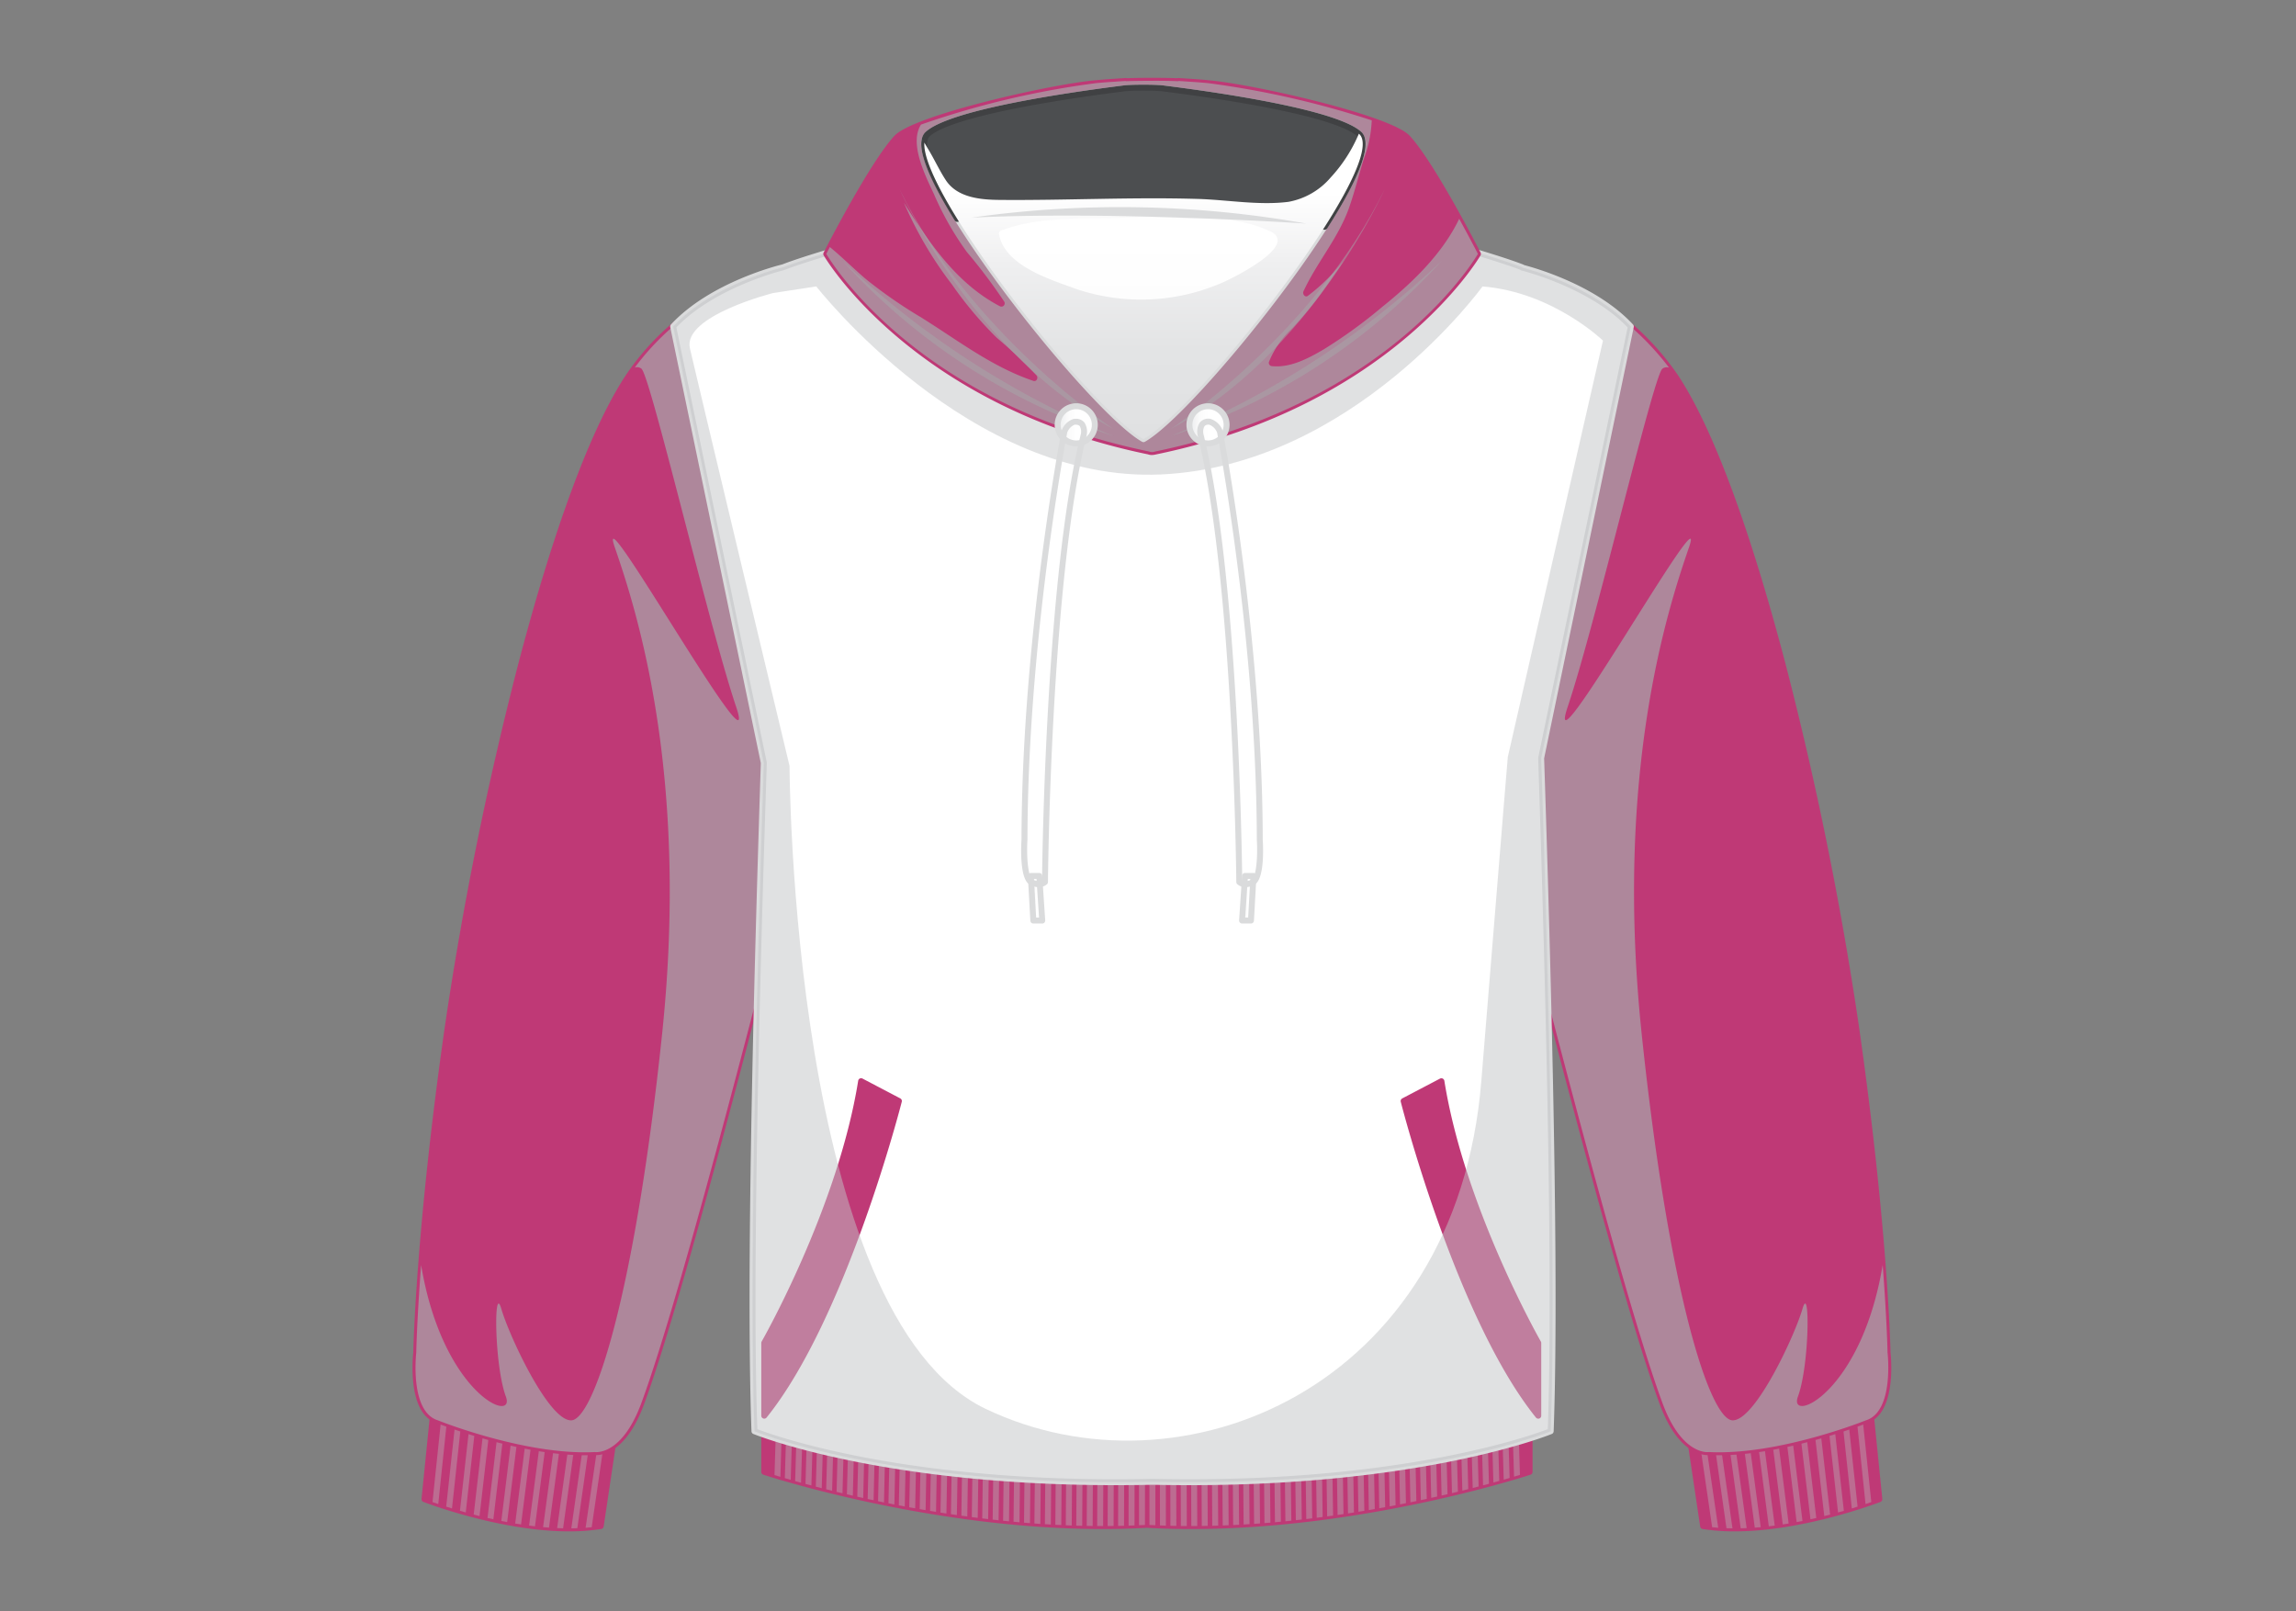 <svg xmlns="http://www.w3.org/2000/svg" xmlns:xlink="http://www.w3.org/1999/xlink" width="295" height="207" viewBox="0 0 295 207"><rect x="0" y="0" width="295" height="207" fill="#808080" stroke="none"/><defs><linearGradient id="a" x1="0.5" y1="1.241" x2="0.5" y2="-0.35" gradientUnits="objectBoundingBox"><stop offset="0" stop-color="#eaebec"/><stop offset="0.072" stop-color="#eff0f1"/><stop offset="0.286" stop-color="#fbfbfb"/><stop offset="0.509" stop-color="#fff"/><stop offset="0.712" stop-color="#fcfcfc"/><stop offset="0.855" stop-color="#f2f3f3"/><stop offset="0.979" stop-color="#e3e4e5"/><stop offset="1" stop-color="#e0e1e2"/></linearGradient><linearGradient id="b" x1="0.5" y1="0.195" x2="0.5" y2="0.999" gradientUnits="objectBoundingBox"><stop offset="0" stop-color="#fff"/><stop offset="0.288" stop-color="#efeff0"/><stop offset="0.636" stop-color="#e3e4e5"/><stop offset="1" stop-color="#e0e1e2"/></linearGradient><linearGradient id="c" y1="0.5" x2="1" y2="0.5" gradientUnits="objectBoundingBox"><stop offset="0" stop-color="#eaebec"/><stop offset="0.072" stop-color="#eff0f1"/><stop offset="0.286" stop-color="#fbfbfb"/><stop offset="0.509" stop-color="#fff"/></linearGradient><linearGradient id="d" x1="0" y1="0.5" x2="1" y2="0.5" xlink:href="#c"/><linearGradient id="f" x1="0" y1="0.5" x2="1" y2="0.5" xlink:href="#c"/></defs><g transform="translate(-390 -2943)"><g transform="translate(439.271 2949.334)"><g transform="translate(3.73 17.424)"><g transform="translate(0 8.941)"><g transform="translate(1.153 147.181)"><path d="M6.919,219.761,5.677,232.1s12.8,5.012,22.642,3.461L30.134,223.4Z" transform="translate(-5.295 -219.378)" fill="#bf3976"/><path d="M24.141,236.135h0c-8.933,0-18.608-3.747-18.7-3.784a.383.383,0,0,1-.241-.395l1.242-12.336a.382.382,0,0,1,.44-.34l23.215,3.643a.382.382,0,0,1,.318.433l-1.815,12.155a.384.384,0,0,1-.319.321A26.685,26.685,0,0,1,24.141,236.135ZM5.984,231.74c1.618.6,10.2,3.631,18.157,3.631h0a26.342,26.342,0,0,0,3.739-.251l1.718-11.5L7.156,220.1Z" transform="translate(-5.193 -219.275)" fill="#bf3976"/><g transform="translate(1.415 0.554)" opacity="0.4" style="mix-blend-mode:multiply;isolation:isolate"><path d="M8.3,219.979,6.988,232.521c.218.076.465.161.742.255L9.052,220.1Z" transform="translate(-6.988 -219.979)" fill="#b6b8ba"/><path d="M10.612,220.347l-1.388,12.84c.236.075.485.152.745.232l1.4-12.954Z" transform="translate(-7.462 -220.057)" fill="#b6b8ba"/><path d="M12.928,220.713,11.463,233.8q.363.1.747.21l1.473-13.179Z" transform="translate(-7.937 -220.135)" fill="#b6b8ba"/><path d="M15.243,221.079l-1.536,13.283c.244.063.494.127.748.19L16,221.2Z" transform="translate(-8.413 -220.212)" fill="#b6b8ba"/><path d="M17.56,221.445l-1.6,13.43c.247.056.5.113.749.168l1.61-13.479Z" transform="translate(-8.89 -220.29)" fill="#b6b8ba"/><path d="M19.876,221.811,18.21,235.335c.247.05.5.1.752.146l1.669-13.551Z" transform="translate(-9.368 -220.368)" fill="#b6b8ba"/><path d="M22.192,222.178,20.47,235.741c.251.042.5.082.756.121L22.948,222.3Z" transform="translate(-9.847 -220.445)" fill="#b6b8ba"/><path d="M24.511,222.543,22.74,236.086c.252.033.5.065.758.094l1.769-13.517Z" transform="translate(-10.329 -220.523)" fill="#b6b8ba"/><path d="M26.831,222.91l-1.81,13.454c.254.023.507.045.761.064l1.8-13.4Z" transform="translate(-10.813 -220.601)" fill="#b6b8ba"/><path d="M29.154,223.275l-1.841,13.29c.257.011.512.02.767.027l1.827-13.2Z" transform="translate(-11.299 -220.678)" fill="#b6b8ba"/><path d="M31.478,223.64l-1.855,13.036c.259,0,.518-.009.775-.019l1.836-12.9Z" transform="translate(-11.789 -220.755)" fill="#b6b8ba"/><path d="M33.806,224.005l-1.851,12.673c.262-.019.524-.045.783-.072l1.822-12.481Z" transform="translate(-12.283 -220.833)" fill="#b6b8ba"/></g></g><path d="M50.878,35.246A101.6,101.6,0,0,0,40.2,39.605a32.351,32.351,0,0,0-8.646,8.7C21.7,63.229,12.214,105,8.393,131.634s-4.078,42.024-4.078,42.024-.886,7.556,2.773,8.694c0,0,11.24,4.531,20.158,4.077,0,0,3.449.581,5.986-6.286,5.084-13.766,15.8-55.111,26.623-98.589l2.383-48.593A79.33,79.33,0,0,0,50.878,35.246Z" transform="translate(-3.834 -32.579)" fill="#bf3976"/><path d="M25.85,186.739h0c-8.647,0-18.9-4.094-19.008-4.136-3.887-1.208-3.047-8.771-3.01-9.092,0-.116.3-15.682,4.08-42.034a443.51,443.51,0,0,1,9.329-46.1c3.218-12.329,8.24-28.824,13.891-37.389a32.751,32.751,0,0,1,8.747-8.8A100.461,100.461,0,0,1,50.656,34.78a57.52,57.52,0,0,1,8.9-1.891c.838-.132,1.675-.265,2.51-.407a.375.375,0,0,1,.318.091.381.381,0,0,1,.128.3L60.132,81.47c-13.647,54.836-22.36,87.1-26.646,98.7-2.5,6.776-5.935,6.587-6.36,6.536Q26.495,186.739,25.85,186.739ZM61.727,33.314c-.682.113-1.366.221-2.05.329a56.967,56.967,0,0,0-8.784,1.863A100.964,100.964,0,0,0,40.254,39.85a32,32,0,0,0-8.486,8.562c-5.517,8.36-16.668,38.335-23.1,83.172-3.773,26.3-4.072,41.823-4.074,41.977-.011.111-.809,7.292,2.5,8.323.13.051,10.255,4.091,18.751,4.091h0c.429,0,.853-.009,1.272-.032a.36.36,0,0,1,.083,0,1.058,1.058,0,0,0,.14.007c.749,0,3.351-.436,5.424-6.048,4.276-11.578,12.981-43.814,26.61-98.548Z" transform="translate(-3.73 -32.476)" fill="#bf3976"/></g><path d="M50.878,35.246A101.591,101.591,0,0,0,40.2,39.6a32.87,32.87,0,0,0-7.808,7.5.923.923,0,0,1,.874.158C34.507,48.6,41.919,80.314,45.4,90.639S27.054,62.17,29.825,70.2s9.585,29.042,6.082,62.479-8.776,49.576-11.671,49.678-8-10.89-8.992-14.33-.9,7.261.582,11.273c1.313,3.55-8.1-.238-10.887-16.9-.557,7.325-.624,11.26-.624,11.26s-.886,7.556,2.773,8.694c0,0,11.24,4.531,20.158,4.077,0,0,3.449.581,5.986-6.286,5.084-13.766,15.8-55.111,26.623-98.589l2.383-48.593A79.33,79.33,0,0,0,50.878,35.246Z" transform="translate(-3.834 -23.638)" fill="#a7a9ab" opacity="0.7" style="mix-blend-mode:multiply;isolation:isolate"/><g transform="translate(131.214 8.913)"><g transform="translate(32.413 147.21)"><path d="M235.1,219.761l1.242,12.335s-12.8,5.012-22.642,3.461L211.888,223.4Z" transform="translate(-211.506 -219.379)" fill="#bf3976"/><path d="M217.675,236.135a26.7,26.7,0,0,1-4.136-.3.381.381,0,0,1-.318-.321l-1.815-12.155a.382.382,0,0,1,.318-.433l23.215-3.643a.4.4,0,0,1,.293.075.387.387,0,0,1,.147.265l1.242,12.336a.383.383,0,0,1-.24.395C236.284,232.388,226.608,236.135,217.675,236.135Zm-3.74-1.016a26.365,26.365,0,0,0,3.74.251c7.959,0,16.537-3.031,18.157-3.63L234.66,220.1l-22.442,3.521Z" transform="translate(-211.403 -219.276)" fill="#bf3976"/><g transform="translate(1.527 0.554)" opacity="0.4" style="mix-blend-mode:multiply;isolation:isolate"><path d="M239.752,219.979l1.308,12.542c-.217.076-.463.161-.741.255L239,220.1Z" transform="translate(-218.782 -219.979)" fill="#b6b8ba"/><path d="M237.415,220.347l1.387,12.84c-.234.075-.483.152-.743.232l-1.4-12.954Z" transform="translate(-218.286 -220.057)" fill="#b6b8ba"/><path d="M235.079,220.713l1.463,13.087c-.24.069-.489.139-.745.21l-1.475-13.179Z" transform="translate(-217.791 -220.135)" fill="#b6b8ba"/><path d="M232.745,221.079l1.536,13.283c-.244.063-.494.127-.748.19L231.988,221.2Z" transform="translate(-217.296 -220.212)" fill="#b6b8ba"/><path d="M230.41,221.445l1.6,13.43c-.246.056-.5.113-.749.168l-1.61-13.479Z" transform="translate(-216.801 -220.29)" fill="#b6b8ba"/><path d="M228.076,221.811l1.667,13.524c-.249.05-.5.1-.752.146l-1.67-13.551Z" transform="translate(-216.306 -220.368)" fill="#b6b8ba"/><path d="M225.745,222.178l1.721,13.563c-.25.042-.5.082-.754.121L224.988,222.3Z" transform="translate(-215.811 -220.445)" fill="#b6b8ba"/><path d="M223.413,222.543l1.771,13.543c-.252.033-.5.065-.76.094l-1.769-13.517Z" transform="translate(-215.317 -220.523)" fill="#b6b8ba"/><path d="M221.082,222.91l1.811,13.454c-.254.023-.507.045-.763.064l-1.8-13.4Z" transform="translate(-214.823 -220.601)" fill="#b6b8ba"/><path d="M218.753,223.275l1.841,13.29c-.256.011-.511.02-.769.027L218,223.393Z" transform="translate(-214.329 -220.678)" fill="#b6b8ba"/><path d="M216.425,223.64l1.853,13.036c-.258,0-.516-.009-.774-.019l-1.835-12.9Z" transform="translate(-213.835 -220.755)" fill="#b6b8ba"/><path d="M214.1,224.005l1.851,12.673c-.263-.019-.522-.045-.782-.072l-1.824-12.481Z" transform="translate(-213.341 -220.833)" fill="#b6b8ba"/></g></g><path d="M228.672,173.65s-.258-15.391-4.078-42.024-13.312-68.4-23.161-83.329A34.47,34.47,0,0,0,188.4,36.95c-1.533-.612-3.1-1.133-4.646-1.6-4.239-1.3-8.721-1.35-13-2.42l2.384,48.621c10.827,43.478,21.537,84.822,26.621,98.589,2.536,6.867,5.988,6.286,5.988,6.286,8.915.455,20.157-4.077,20.157-4.077C229.559,181.206,228.672,173.65,228.672,173.65Z" transform="translate(-170.367 -32.543)" fill="#bf3976"/><path d="M206.933,186.731h0q-.646,0-1.277-.031a1.883,1.883,0,0,1-.221.011c-.872,0-3.9-.472-6.142-6.548-4.282-11.6-12.995-43.858-26.634-98.629l-2.394-48.694a.382.382,0,0,1,.139-.314.377.377,0,0,1,.336-.076,56.252,56.252,0,0,0,5.822,1.025,46.661,46.661,0,0,1,7.2,1.4c1.83.559,3.316,1.073,4.676,1.615A34.714,34.714,0,0,1,201.65,47.983c5.652,8.565,10.673,25.059,13.891,37.389a443.786,443.786,0,0,1,9.329,46.1c3.781,26.352,4.078,41.918,4.081,42.072.035.284.876,7.847-3.041,9.065C225.838,182.637,215.578,186.731,206.933,186.731Zm-1.291-.8h.017c8.743.449,19.889-4.006,20-4.049,3.343-1.041,2.544-8.222,2.535-8.294,0-.192-.3-15.716-4.077-42.015-6.434-44.84-17.583-74.812-23.1-83.172a33.941,33.941,0,0,0-12.894-11.219c-1.3-.518-2.771-1.024-4.581-1.578a45.946,45.946,0,0,0-7.082-1.373c-1.778-.25-3.613-.507-5.4-.921l2.358,48.111c13.621,54.67,22.325,86.906,26.6,98.475,2.071,5.612,4.676,6.048,5.424,6.048a1.217,1.217,0,0,0,.145-.007A.4.4,0,0,1,205.642,185.935Z" transform="translate(-170.264 -32.44)" fill="#bf3976"/></g><path d="M228.672,173.65s-.066-3.935-.625-11.26c-2.785,16.659-12.2,20.446-10.887,16.9,1.485-4.012,1.573-14.712.584-11.273s-6.1,14.432-8.994,14.33-8.168-16.24-11.671-49.678,3.312-54.454,6.083-62.479-19.051,30.769-15.572,20.444,10.89-42.035,12.131-43.372a.924.924,0,0,1,.874-.158,35.124,35.124,0,0,0-12.212-10.158c-1.529-.609-3.093-1.128-4.631-1.6-4.239-1.3-8.721-1.35-13-2.42l2.384,48.621c10.827,43.478,21.537,84.822,26.621,98.589,2.536,6.867,5.988,6.286,5.988,6.286,8.915.455,20.157-4.077,20.157-4.077C229.559,181.206,228.672,173.65,228.672,173.65Z" transform="translate(-39.153 -23.63)" fill="#a7a9ab" opacity="0.7" style="mix-blend-mode:multiply;isolation:isolate"/><g transform="translate(33.106 0)"><g transform="translate(11.706 158.332)"><path d="M110.256,226.527l-49.168-3.962v6.624s24.555,8.182,49.168,6.808c24.611,1.373,49.166-6.808,49.166-6.808v-6.624Z" transform="translate(-60.707 -222.183)" fill="#bf3976"/><path d="M115.858,236.432c-1.945,0-3.872-.052-5.727-.156-1.813.1-3.739.156-5.684.156-22.366,0-43.374-6.914-43.583-6.983a.381.381,0,0,1-.261-.362v-6.624a.382.382,0,0,1,.123-.281.387.387,0,0,1,.289-.1l49.167,3.962,49.106-3.962a.382.382,0,0,1,.413.381v6.624a.381.381,0,0,1-.261.362C159.231,229.518,138.226,236.432,115.858,236.432Zm-5.727-.919c1.883.1,3.8.155,5.727.155,20.9,0,40.6-6.068,43.079-6.86v-5.931l-48.754,3.929-48.815-3.929v5.931c2.484.793,22.189,6.86,43.08,6.86C106.378,235.668,108.291,235.615,110.132,235.513Z" transform="translate(-60.604 -222.08)" fill="#bf3976"/></g><g transform="translate(13.403 158.831)" opacity="0.4"><path d="M62.972,222.722l-.214,6.913c.225.069.479.145.758.228l.22-7.079Z" transform="translate(-62.758 -222.716)" fill="#b6b8ba"/><path d="M64.659,222.858l-.217,7.2.758.218.223-7.358Z" transform="translate(-63.115 -222.745)" fill="#b6b8ba"/><path d="M66.346,222.993l-.22,7.473.758.21.225-7.621Z" transform="translate(-63.472 -222.773)" fill="#b6b8ba"/><path d="M68.032,223.13l-.219,7.729c.241.065.5.134.76.2l.224-7.87Z" transform="translate(-63.83 -222.802)" fill="#b6b8ba"/><path d="M69.72,223.266,69.5,231.24l.76.195.224-8.107Z" transform="translate(-64.188 -222.831)" fill="#b6b8ba"/><path d="M71.408,223.4l-.219,8.207.76.188.222-8.333Z" transform="translate(-64.546 -222.86)" fill="#b6b8ba"/><path d="M73.1,223.538l-.218,8.426c.248.061.505.121.76.182l.221-8.546Z" transform="translate(-64.904 -222.889)" fill="#b6b8ba"/><path d="M74.785,223.673l-.217,8.637.761.174.218-8.75Z" transform="translate(-65.263 -222.917)" fill="#b6b8ba"/><path d="M76.474,223.809l-.214,8.835c.249.056.507.111.761.168l.215-8.94Z" transform="translate(-65.622 -222.946)" fill="#b6b8ba"/><path d="M78.163,223.946l-.209,9.02q.376.082.761.162l.212-9.121Z" transform="translate(-65.981 -222.975)" fill="#b6b8ba"/><path d="M79.854,224.081l-.206,9.2c.254.054.5.106.761.159l.207-9.293Z" transform="translate(-66.34 -223.004)" fill="#b6b8ba"/><path d="M81.543,224.218l-.2,9.36.761.15.2-9.449Z" transform="translate(-66.7 -223.033)" fill="#b6b8ba"/><path d="M83.234,224.354l-.2,9.516c.251.048.507.095.761.142l.2-9.6Z" transform="translate(-67.059 -223.062)" fill="#b6b8ba"/><path d="M84.926,224.49l-.19,9.657c.251.046.506.092.761.137l.191-9.733Z" transform="translate(-67.419 -223.091)" fill="#b6b8ba"/><path d="M86.618,224.626l-.184,9.788c.254.044.5.09.761.133l.185-9.86Z" transform="translate(-67.779 -223.12)" fill="#b6b8ba"/><path d="M88.308,224.762l-.177,9.909.763.124.178-9.972Z" transform="translate(-68.139 -223.148)" fill="#b6b8ba"/><path d="M90,224.9l-.171,10.018c.252.039.509.077.763.116l.172-10.073Z" transform="translate(-68.5 -223.177)" fill="#b6b8ba"/><path d="M91.692,225.035l-.162,10.114c.254.038.5.077.763.114l.165-10.166Z" transform="translate(-68.86 -223.206)" fill="#b6b8ba"/><path d="M93.386,225.171l-.156,10.2c.251.036.507.069.762.1l.158-10.242Z" transform="translate(-69.221 -223.235)" fill="#b6b8ba"/><path d="M95.078,225.308l-.147,10.274c.252.033.509.064.763.1l.149-10.309Z" transform="translate(-69.582 -223.264)" fill="#b6b8ba"/><path d="M96.772,225.444l-.14,10.333c.254.031.506.063.763.093l.14-10.366Z" transform="translate(-69.942 -223.293)" fill="#b6b8ba"/><path d="M98.467,225.58l-.132,10.385.763.081.133-10.4Z" transform="translate(-70.304 -223.322)" fill="#b6b8ba"/><path d="M100.161,225.716l-.124,10.421c.253.026.509.052.763.076l.123-10.436Z" transform="translate(-70.665 -223.351)" fill="#b6b8ba"/><path d="M101.854,225.852l-.114,10.443c.255.024.509.048.764.07l.113-10.451Z" transform="translate(-71.026 -223.38)" fill="#b6b8ba"/><path d="M103.549,225.989l-.1,10.457c.252.02.509.038.763.057l.106-10.452Z" transform="translate(-71.387 -223.409)" fill="#b6b8ba"/><path d="M105.243,226.125l-.1,10.451c.255.019.507.04.764.058l.1-10.446Z" transform="translate(-71.749 -223.437)" fill="#b6b8ba"/><path d="M106.94,226.262l-.087,10.433c.254.017.509.031.763.045l.088-10.417Z" transform="translate(-72.11 -223.467)" fill="#b6b8ba"/><path d="M108.634,226.4l-.078,10.4c.255.014.509.025.764.037l.078-10.38Z" transform="translate(-72.471 -223.495)" fill="#b6b8ba"/><path d="M110.33,226.535l-.069,10.356c.255.011.509.022.764.031l.069-10.326Z" transform="translate(-72.833 -223.524)" fill="#b6b8ba"/><path d="M112.026,226.671l-.058,10.3c.254.007.509.009.763.016l.06-10.255Z" transform="translate(-73.195 -223.553)" fill="#b6b8ba"/><path d="M113.723,226.808l-.05,10.221c.255,0,.509.013.764.016l.05-10.175Z" transform="translate(-73.557 -223.582)" fill="#b6b8ba"/><path d="M115.419,226.944l-.041,10.132c.254,0,.509,0,.764,0l.04-10.07Z" transform="translate(-73.918 -223.611)" fill="#b6b8ba"/><path d="M117.115,227.08l-.029,10.025c.253,0,.508,0,.763-.007l.03-9.955Z" transform="translate(-74.28 -223.64)" fill="#b6b8ba"/><path d="M118.811,227.217l-.02,9.9c.253,0,.509-.009.763-.017l.021-9.82Z" transform="translate(-74.642 -223.669)" fill="#b6b8ba"/><path d="M120.51,227.353l-.012,9.762c.253-.008.509-.022.763-.032l.012-9.668Z" transform="translate(-75.004 -223.698)" fill="#b6b8ba"/><path d="M122.207,227.49l-.006,9.6c.255-.012.511-.02.763-.034l.006-9.5Z" transform="translate(-75.365 -223.727)" fill="#b6b8ba"/><path d="M123.9,227.543l0,9.511c.255.013.509.023.763.034l0-9.606Z" transform="translate(-75.726 -223.725)" fill="#b6b8ba"/><path d="M125.6,227.407l.013,9.677c.254.01.51.023.763.031l-.012-9.769Z" transform="translate(-76.086 -223.696)" fill="#b6b8ba"/><path d="M127.291,227.27l.022,9.828c.256.006.509.011.765.016l-.023-9.906Z" transform="translate(-76.445 -223.667)" fill="#b6b8ba"/><path d="M128.987,227.134l.029,9.964c.256,0,.509,0,.765,0l-.032-10.03Z" transform="translate(-76.805 -223.638)" fill="#b6b8ba"/><path d="M130.681,227l.038,10.076c.256,0,.511,0,.765,0l-.039-10.138Z" transform="translate(-77.164 -223.609)" fill="#b6b8ba"/><path d="M132.374,226.861l.049,10.18c.256,0,.509-.01.765-.016l-.05-10.225Z" transform="translate(-77.523 -223.581)" fill="#b6b8ba"/><path d="M134.068,226.724l.058,10.26c.255-.006.511-.008.764-.016l-.058-10.306Z" transform="translate(-77.882 -223.552)" fill="#b6b8ba"/><path d="M135.76,226.588l.069,10.329c.255-.009.511-.02.764-.03l-.069-10.36Z" transform="translate(-78.241 -223.523)" fill="#b6b8ba"/><path d="M137.454,226.451l.077,10.383.764-.038-.078-10.407Z" transform="translate(-78.6 -223.494)" fill="#b6b8ba"/><path d="M139.147,226.315l.087,10.419c.255-.014.511-.028.764-.044l-.087-10.436Z" transform="translate(-78.959 -223.465)" fill="#b6b8ba"/><path d="M140.839,226.178l.1,10.447c.255-.017.509-.039.763-.058l-.1-10.451Z" transform="translate(-79.318 -223.436)" fill="#b6b8ba"/><path d="M142.533,226.042l.1,10.453c.255-.02.512-.036.764-.058l-.106-10.457Z" transform="translate(-79.678 -223.407)" fill="#b6b8ba"/><path d="M144.224,225.906l.115,10.45c.255-.022.509-.046.763-.07l-.113-10.441Z" transform="translate(-80.036 -223.378)" fill="#b6b8ba"/><path d="M145.916,225.77l.124,10.434.763-.077-.122-10.419Z" transform="translate(-80.395 -223.349)" fill="#b6b8ba"/><path d="M147.607,225.633l.132,10.4c.255-.028.511-.054.764-.082l-.132-10.382Z" transform="translate(-80.754 -223.32)" fill="#b6b8ba"/><path d="M149.3,225.5l.14,10.362c.257-.03.509-.061.763-.093l-.14-10.33Z" transform="translate(-81.113 -223.291)" fill="#b6b8ba"/><path d="M150.989,225.36l.15,10.307c.255-.032.511-.064.763-.1l-.148-10.271Z" transform="translate(-81.471 -223.262)" fill="#b6b8ba"/><path d="M152.681,225.224l.157,10.238c.255-.035.511-.069.763-.1l-.155-10.2Z" transform="translate(-81.83 -223.233)" fill="#b6b8ba"/><path d="M154.373,225.088l.164,10.161c.257-.037.508-.076.763-.114l-.164-10.108Z" transform="translate(-82.189 -223.205)" fill="#b6b8ba"/><path d="M156.063,224.952l.172,10.068L157,234.9l-.172-10.013Z" transform="translate(-82.547 -223.176)" fill="#b6b8ba"/><path d="M157.753,224.816l.179,9.965.761-.124-.176-9.9Z" transform="translate(-82.906 -223.147)" fill="#b6b8ba"/><path d="M159.443,224.679l.185,9.853.763-.133-.185-9.781Z" transform="translate(-83.264 -223.118)" fill="#b6b8ba"/><path d="M161.133,224.543l.191,9.726.763-.138-.19-9.65Z" transform="translate(-83.622 -223.089)" fill="#b6b8ba"/><path d="M162.823,224.407l.2,9.588c.253-.047.512-.094.761-.142l-.2-9.508Z" transform="translate(-83.981 -223.06)" fill="#b6b8ba"/><path d="M164.511,224.271l.2,9.441.761-.15-.2-9.352Z" transform="translate(-84.339 -223.031)" fill="#b6b8ba"/><path d="M166.2,224.135l.207,9.283c.259-.053.507-.106.761-.159l-.2-9.185Z" transform="translate(-84.697 -223.002)" fill="#b6b8ba"/><path d="M167.889,224l.212,9.111.761-.163-.21-9.01Z" transform="translate(-85.055 -222.974)" fill="#b6b8ba"/><path d="M169.579,223.863l.214,8.929c.255-.056.512-.112.761-.168l-.214-8.823Z" transform="translate(-85.414 -222.945)" fill="#b6b8ba"/><path d="M171.267,223.727l.217,8.737c.254-.058.514-.116.761-.174l-.217-8.624Z" transform="translate(-85.772 -222.916)" fill="#b6b8ba"/><path d="M172.955,223.59l.221,8.535c.255-.06.514-.121.76-.18l-.217-8.416Z" transform="translate(-86.13 -222.887)" fill="#b6b8ba"/><path d="M174.643,223.455l.222,8.32c.256-.064.514-.127.76-.189l-.219-8.193Z" transform="translate(-86.488 -222.858)" fill="#b6b8ba"/><path d="M176.331,223.319l.224,8.093.76-.195-.221-7.96Z" transform="translate(-86.846 -222.829)" fill="#b6b8ba"/><path d="M178.019,223.183l.224,7.855c.256-.068.516-.136.758-.2l-.219-7.716Z" transform="translate(-87.204 -222.8)" fill="#b6b8ba"/><path d="M179.706,223.047l.223,7.6.758-.21-.217-7.457Z" transform="translate(-87.562 -222.772)" fill="#b6b8ba"/><path d="M181.391,222.911l.222,7.342c.27-.076.519-.148.759-.218l-.217-7.185Z" transform="translate(-87.919 -222.743)" fill="#b6b8ba"/><path d="M183.079,222.775l.219,7.063c.28-.083.535-.159.759-.228l-.215-6.9Z" transform="translate(-88.277 -222.714)" fill="#b6b8ba"/></g><path d="M169.281,39.418c-4.668-5.032-12.775-7.26-13.956-7.564,0-.011,0-.038,0-.038-7.139-2.788-36.558-10.2-36.558-10.2H96.9s-29.418,7.414-36.558,10.2c0,0-9.063,2.167-14.106,7.6L57.884,95.479c-1.042,31.895-1.88,67.545-1.2,85.868,0,0,17.332,7.23,51.151,6.5,33.818.73,51.151-6.5,51.151-6.5.68-18.442-.173-54.432-1.225-86.483Z" transform="translate(-45.85 -21.231)" fill="#fff"/><path d="M112.492,188.177h-.006c-1.572,0-3.175-.017-4.767-.051-1.577.034-3.181.051-4.75.051-30.41,0-46.382-6.516-46.539-6.581a.381.381,0,0,1-.235-.338c-.563-15.286-.158-44.169,1.2-85.849L45.755,39.393a.385.385,0,0,1,.094-.338c5.065-5.457,13.923-7.623,14.3-7.713,7.03-2.75,36.259-10.128,36.553-10.2a.339.339,0,0,1,.093-.013h21.869a.341.341,0,0,1,.094.013c.295.074,29.524,7.452,36.6,10.218a.362.362,0,0,1,.106.062c1.844.488,9.447,2.734,13.993,7.636a.386.386,0,0,1,.095.337l-11.515,55.4c1.379,42,1.79,71.087,1.224,86.464a.382.382,0,0,1-.236.338C158.869,181.661,142.9,188.177,112.492,188.177Zm-4.772-.815c1.6.034,3.2.051,4.767.052,28.291,0,43.985-5.652,46.02-6.434.553-15.43.137-44.429-1.235-86.207a.35.35,0,0,1,.009-.091l11.484-55.25c-4.654-4.893-12.724-7.076-13.637-7.31a.383.383,0,0,1-.178-.1c-7.127-2.736-35.018-9.794-36.334-10.125H96.84c-1.323.334-29.562,7.48-36.466,10.177-.139.036-8.9,2.181-13.831,7.362L58.156,95.3a.432.432,0,0,1,.007.09c-1.354,41.461-1.763,70.255-1.213,85.592,2.035.782,17.731,6.434,46.019,6.434C104.532,187.414,106.131,187.4,107.719,187.362Z" transform="translate(-45.747 -21.128)" fill="#dadbdc"/><g transform="translate(11.706 114.768)"><path d="M78.383,169.823s-6.979,27.6-17.3,40.421V200.9s9.78-17.005,12.442-33.628Z" transform="translate(-60.707 -166.893)" fill="#bf3976"/><path d="M60.985,210.524a.369.369,0,0,1-.126-.021.381.381,0,0,1-.255-.361V200.8a.388.388,0,0,1,.05-.191c.1-.169,9.775-17.138,12.4-33.5a.381.381,0,0,1,.555-.277l4.853,2.547a.382.382,0,0,1,.193.432c-.07.277-7.117,27.829-17.367,40.569A.385.385,0,0,1,60.985,210.524Zm.383-9.623v8.129c9.22-12.219,15.7-36.193,16.467-39.113l-4.116-2.16C71.062,183.475,62.128,199.554,61.368,200.9Z" transform="translate(-60.604 -166.79)" fill="#bf3976"/></g><g transform="translate(93.859 114.768)"><path d="M165.355,169.823s6.979,27.6,17.3,40.421V200.9s-9.78-17.005-12.442-33.628Z" transform="translate(-164.974 -166.892)" fill="#bf3976"/><path d="M182.548,210.524a.382.382,0,0,1-.3-.142c-10.25-12.74-17.3-40.291-17.367-40.569a.381.381,0,0,1,.192-.432l4.853-2.547a.378.378,0,0,1,.348,0,.385.385,0,0,1,.207.281c2.621,16.365,12.3,33.329,12.4,33.5a.387.387,0,0,1,.05.191v9.341a.382.382,0,0,1-.254.361A.376.376,0,0,1,182.548,210.524ZM165.7,169.917c.766,2.919,7.247,26.9,16.467,39.113V200.9c-.76-1.347-9.693-17.425-12.351-33.144Z" transform="translate(-164.871 -166.789)" fill="#bf3976"/></g><path d="M169.281,39.418c-4.668-5.032-12.775-7.26-13.956-7.564,0-.011,0-.038,0-.038-7.139-2.788-36.558-10.2-36.558-10.2H96.9s-29.418,7.414-36.558,10.2c0,0-9.063,2.167-14.106,7.6L57.884,95.479c-1.042,31.895-1.88,67.545-1.2,85.868,0,0,17.332,7.23,51.151,6.5,33.818.73,51.151-6.5,51.151-6.5.68-18.442-.173-54.432-1.225-86.483Zm-19.213,96.963c-3.213,39.551-38.612,54.073-63.673,42.1S61.186,95.875,61.186,95.875,49.34,46.389,48.384,42.222s10.7-7.106,10.7-7.106l5.541-.843s19.68,25.3,44.328,24.153,41.271-24.153,41.271-24.153C159.263,35,165.7,41.23,165.7,41.23l-12.228,53.5S153.28,96.831,150.068,136.382Z" transform="translate(-45.85 -21.231)" fill="#c3c5c6" opacity="0.5" style="mix-blend-mode:multiply;isolation:isolate"/></g></g><g transform="translate(56.511 3.666)"><path d="M154.925,26.39s-5.849-11.464-9.035-14.916c-2.283-2.474-19.531-6.486-25.5-7.005,0,0-.9-.1-2.426-.194-.953-.069-1.527-.1-1.527-.1l0,.028c-.983-.037-2.127-.058-3.373-.051s-2.391.014-3.375.051l0-.028s-.573.032-1.527.1c-1.525.091-2.425.194-2.425.194C99.77,4.988,82.522,9,80.239,11.474,77.053,14.926,71.2,26.39,71.2,26.39s10.865,19.1,41.45,25.385a1.141,1.141,0,0,0,.823,0C144.06,45.487,154.925,26.39,154.925,26.39Z" transform="translate(-70.822 -3.769)" fill="#bf3976"/><path d="M112.912,52.122h0a1.273,1.273,0,0,1-.481-.084C82.062,45.777,70.878,26.669,70.769,26.477a.381.381,0,0,1-.008-.362c.24-.47,5.91-11.551,9.095-15C82.318,8.443,100.08,4.467,105.6,3.986c.027,0,.917-.1,2.436-.195.953-.069,1.529-.1,1.529-.1a.378.378,0,0,1,.151.022c.892-.032,1.823-.047,2.77-.047h.954c.95,0,1.885.016,2.78.047a.34.34,0,0,1,.141-.022s.575.032,1.533.1c1.514.09,2.4.191,2.442.2,5.508.48,23.27,4.456,25.732,7.126,3.185,3.451,8.855,14.532,9.1,15a.384.384,0,0,1-.009.362c-.11.192-11.3,19.32-41.7,25.57A2.062,2.062,0,0,1,112.912,52.122Zm-.173-.783a.74.74,0,0,0,.173.019h0a1.374,1.374,0,0,0,.36-.054c28.536-5.868,39.921-23.1,41.113-25.031-.775-1.5-5.987-11.509-8.879-14.642-2.191-2.374-19.285-6.363-25.248-6.883-.02,0-.92-.1-2.416-.193-.685-.049-1.173-.08-1.394-.092a.3.3,0,0,1-.128.02c-.925-.034-1.895-.052-2.882-.052l-.475,0-.479,0c-.988,0-1.958.018-2.884.052a.307.307,0,0,1-.136-.02c-.225.013-.708.043-1.381.091-1.5.089-2.4.192-2.409.193-5.973.521-23.068,4.51-25.258,6.884-2.892,3.134-8.1,13.141-8.879,14.642C72.732,28.2,84.135,45.44,112.627,51.3a.376.376,0,0,1,.112.042Z" transform="translate(-70.719 -3.666)" fill="#bf3976"/><path d="M152.522,21.88c-2.147,4.5-6.045,8.234-9.842,11.28a63.272,63.272,0,0,1-7.572,5.5c-1.983,1.155-4.255,2.38-6.626,2.151a.426.426,0,0,1-.406-.532,12.221,12.221,0,0,1,3.016-4.366,47.067,47.067,0,0,0,4.311-5.34c.781-1.105,1.551-2.217,2.3-3.342a25.422,25.422,0,0,1-4.614,4.542c-.377.27-.733-.234-.574-.576,1.767-3.813,4.547-6.9,5.929-10.939.7-2.036,1.208-4.122,1.859-6.17a16.015,16.015,0,0,0,.986-4.854,115.684,115.684,0,0,0-20.895-4.767s-.9-.1-2.426-.194c-.953-.069-1.527-.1-1.527-.1l0,.028c-.983-.037-2.127-.058-3.373-.051s-2.391.014-3.375.051l0-.028s-.573.032-1.527.1c-1.525.091-2.425.194-2.425.194a111.884,111.884,0,0,0-22.367,5.31c-1.564,2.444.6,6.639,1.667,8.942a38.925,38.925,0,0,0,4.237,7.442,69.777,69.777,0,0,1,4.8,6.374.424.424,0,0,1-.574.576c-5.535-2.894-9.061-8.107-12.323-13.3a48.949,48.949,0,0,0,6.161,10.493,48.54,48.54,0,0,0,5.757,6.852,59.132,59.132,0,0,1,5.117,4.846c.253.295.02.847-.409.7-5.335-1.8-9.706-5.224-14.431-8.163a61.4,61.4,0,0,1-6.937-4.794c-1.634-1.366-3.132-2.889-4.776-4.239-.288.552-.455.879-.455.879s10.865,19.1,41.45,25.385a1.141,1.141,0,0,0,.823,0c30.583-6.288,41.449-25.385,41.449-25.385S153.922,24.425,152.522,21.88Z" transform="translate(-70.822 -3.769)" fill="#a7a9ab" opacity="0.7" style="mix-blend-mode:multiply;isolation:isolate"/><g transform="translate(12.586 0.881)"><path d="M143.057,11.215c-3.045-2.732-17.507-4.88-25.256-5.858a34.449,34.449,0,0,0-4.906,0c-7.748.978-22.211,3.126-25.255,5.858-4.077,3.657,19.987,34.32,27.376,39.013.115.072.225.14.332.2.106-.06.218-.128.332-.2C123.069,45.534,147.131,14.871,143.057,11.215Z" transform="translate(-86.796 -4.887)" fill="url(#a)"/><path d="M115.244,50.706a.38.38,0,0,1-.188-.05c-.112-.062-.228-.133-.348-.21-6.709-4.262-27.379-30.175-28-37.675a2.235,2.235,0,0,1,.574-1.945c3.089-2.773,17.279-4.92,25.462-5.953.528-.066,1.639-.09,2.5-.09s1.974.024,2.5.09c8.183,1.033,22.372,3.181,25.462,5.953a2.233,2.233,0,0,1,.574,1.945c-.622,7.5-21.293,33.414-28,37.674-.117.076-.236.147-.348.21A.38.38,0,0,1,115.244,50.706Zm0-45.158c-1.072,0-1.993.032-2.405.084C99.065,7.371,89.935,9.472,87.791,11.4a1.548,1.548,0,0,0-.321,1.313c.262,3.171,4.686,10.7,11.545,19.663,6.32,8.254,12.941,15.421,16.1,17.429l.126.079c.041-.025.084-.051.124-.078,3.163-2.008,9.785-9.176,16.106-17.43,6.858-8.958,11.283-16.493,11.545-19.663A1.543,1.543,0,0,0,142.7,11.4c-2.144-1.924-11.273-4.025-25.047-5.764C117.239,5.581,116.317,5.548,115.245,5.548Z" transform="translate(-86.693 -4.784)" fill="#dadbdc"/></g><g transform="translate(12.585 0.881)"><path d="M118.435,21.006a163.9,163.9,0,0,1,17.239,1.584c.991.165,1.978.351,2.963.548,3.714-5.819,5.881-10.612,4.42-11.924-3.045-2.732-17.507-4.88-25.256-5.858a34.449,34.449,0,0,0-4.906,0c-7.748.978-22.211,3.126-25.255,5.858-1.376,1.235.463,5.555,3.78,10.91C100.317,20.508,109.347,20.47,118.435,21.006Z" transform="translate(-86.795 -4.887)" fill="#4c4e50"/><path d="M138.533,23.418a.352.352,0,0,1-.076-.008c-.981-.2-1.963-.381-2.951-.545a153.422,153.422,0,0,0-16.136-1.518l-1.062-.062c-3.516-.207-6.674-.308-9.656-.308A95.97,95.97,0,0,0,91.385,22.4a.379.379,0,0,1-.394-.175c-3.944-6.369-5.158-10.1-3.709-11.4,3.089-2.773,17.279-4.92,25.462-5.953.528-.066,1.639-.09,2.5-.09s1.974.024,2.5.09c8.183,1.033,22.372,3.181,25.462,5.953,1.507,1.352.043,5.529-4.352,12.414A.382.382,0,0,1,138.533,23.418Zm-29.881-3.206c3,0,6.17.1,9.7.31l1.061.062a154.023,154.023,0,0,1,16.218,1.527c.908.151,1.815.32,2.719.5,5.666-8.932,4.762-10.841,4.345-11.214-2.144-1.924-11.273-4.025-25.047-5.764-.412-.052-1.334-.084-2.405-.084s-1.993.032-2.405.084C99.064,7.371,89.935,9.472,87.791,11.4c-.5.448-1.125,2.338,3.713,10.2A97.092,97.092,0,0,1,108.653,20.212Z" transform="translate(-86.692 -4.784)" fill="#404143"/></g><path d="M143.059,12.807l-.038-.03a19.178,19.178,0,0,1-3.627,5.63,9.317,9.317,0,0,1-5.419,3.122c-3.8.483-7.792-.257-11.61-.372-8.513-.257-16.984.2-25.49.125-2.457-.023-5.45-.278-6.934-2.553-.834-1.277-1.467-2.682-2.264-3.987-.167-.275-.327-.548-.481-.823-.429,6.6,20.934,33.526,27.821,37.9.115.072.225.14.332.2.106-.06.218-.128.332-.2C123.072,47.127,147.133,16.464,143.059,12.807ZM125.236,32.014a26.133,26.133,0,0,1-18.563.7c-3.345-1.238-9.1-2.95-9.883-7a.432.432,0,0,1,.294-.517c5.067-1.863,10.508-1.447,15.808-1.619a71.861,71.861,0,0,1,7.88.116c3.7-.14,7.381.046,10.773,1.571C135.609,27.088,126.507,31.5,125.236,32.014Z" transform="translate(-74.212 -5.598)" fill="url(#b)" style="mix-blend-mode:multiply;isolation:isolate"/><g transform="translate(2.444 14.312)"><path d="M83.156,21.83s9.478,21.222,27.475,30.8C110.631,52.631,92.232,40.41,83.156,21.83Z" transform="translate(-75.8 -21.83)" fill="#a7a9ab" opacity="0.5" style="mix-blend-mode:multiply;isolation:isolate"/><path d="M73.82,33.463a80.851,80.851,0,0,0,34.831,22.544A113.467,113.467,0,0,1,73.82,33.463Z" transform="translate(-73.82 -24.297)" fill="#a7a9ab" opacity="0.5" style="mix-blend-mode:multiply;isolation:isolate"/></g><g transform="translate(44.652 14.312)"><path d="M154.866,21.83s-9.478,21.222-27.476,30.8C127.39,52.631,145.79,40.41,154.866,21.83Z" transform="translate(-127.39 -21.83)" fill="#a7a9ab" opacity="0.5" style="mix-blend-mode:multiply;isolation:isolate"/><path d="M162.222,33.463A80.851,80.851,0,0,1,127.39,56.007,113.466,113.466,0,0,0,162.222,33.463Z" transform="translate(-127.39 -24.297)" fill="#a7a9ab" opacity="0.5" style="mix-blend-mode:multiply;isolation:isolate"/></g><g transform="translate(25.42 41.807)"><g transform="translate(4.307)"><path d="M113.71,59.6a2.389,2.389,0,1,1-2.389-2.388A2.388,2.388,0,0,1,113.71,59.6Z" transform="translate(-108.551 -56.83)" fill="url(#c)"/><path d="M111.218,62.268a2.77,2.77,0,1,1,2.771-2.77A2.773,2.773,0,0,1,111.218,62.268Zm0-4.776a2.006,2.006,0,1,0,2.007,2.006A2.009,2.009,0,0,0,111.218,57.491Z" transform="translate(-108.448 -56.727)" fill="#dadbdc"/></g><g transform="translate(0.861 60.345)"><path d="M104.559,133.8l.319,5.732h1.146l-.382-5.732Z" transform="translate(-104.177 -133.419)" fill="url(#d)"/><path d="M105.922,139.812h-1.146a.381.381,0,0,1-.381-.361l-.319-5.731a.381.381,0,0,1,.381-.4h1.083a.382.382,0,0,1,.381.357l.382,5.732a.382.382,0,0,1-.381.407Zm-.785-.763h.376l-.33-4.968h-.322Z" transform="translate(-104.074 -133.316)" fill="#dadbdc"/></g><g transform="translate(0 1.992)"><path d="M109.915,59.747a2.117,2.117,0,0,0-1.285,1.284c-.936,5.06-5.077,28.771-5.116,52.376,0,0-.3,4.829.847,5.466a1.469,1.469,0,0,0,1.788,0s.288-38.547,4.964-57.4C111.113,61.473,111.568,59.61,109.915,59.747Z" transform="translate(-103.087 -59.358)" fill="url(#d)"/><path d="M105.229,119.436h0a2.382,2.382,0,0,1-1.159-.332c-1.259-.7-1.116-4.634-1.042-5.823.039-23.748,4.273-47.835,5.121-52.421a.393.393,0,0,1,.024-.08,2.472,2.472,0,0,1,1.532-1.5,1.8,1.8,0,0,1,.273-.022,1.376,1.376,0,0,1,1.146.5,2.2,2.2,0,0,1,.255,1.709c-4.611,18.593-4.95,56.927-4.953,57.312a.387.387,0,0,1-.113.269A1.576,1.576,0,0,1,105.229,119.436Zm3.664-58.4c-.864,4.68-5.062,28.631-5.1,52.265-.137,2.23.072,4.81.65,5.132a1.439,1.439,0,0,0,1.222.134c.032-3.009.512-39.3,4.973-57.292a1.462,1.462,0,0,0-.115-1.056c-.044-.056-.212-.236-.679-.2A1.781,1.781,0,0,0,108.893,61.04Z" transform="translate(-102.982 -59.255)" fill="#dadbdc"/></g></g><g transform="translate(46.658 41.807)"><path d="M130.421,59.6a2.388,2.388,0,1,0,2.388-2.388A2.389,2.389,0,0,0,130.421,59.6Z" transform="translate(-130.039 -56.83)" fill="url(#f)"/><path d="M132.706,62.268a2.77,2.77,0,1,1,2.77-2.77A2.773,2.773,0,0,1,132.706,62.268Zm0-4.776a2.006,2.006,0,1,0,2.006,2.006A2.008,2.008,0,0,0,132.706,57.491Z" transform="translate(-129.936 -56.727)" fill="#dadbdc"/><g transform="translate(6.759 60.345)"><path d="M140.464,133.8l-.318,5.732H139l.382-5.732Z" transform="translate(-138.617 -133.419)" fill="url(#d)"/><path d="M140.043,139.812H138.9a.382.382,0,0,1-.381-.407l.382-5.732a.383.383,0,0,1,.381-.357h1.083a.383.383,0,0,1,.381.4l-.318,5.731A.382.382,0,0,1,140.043,139.812Zm-.737-.763h.377l.275-4.968h-.321Z" transform="translate(-138.514 -133.316)" fill="#dadbdc"/></g><g transform="translate(1.382 1.991)"><path d="M133.431,59.747a2.113,2.113,0,0,1,1.285,1.284c.937,5.06,5.078,28.771,5.117,52.376,0,0,.3,4.829-.848,5.466a1.47,1.47,0,0,1-1.789,0s-.288-38.547-4.963-57.4C132.234,61.473,131.778,59.61,133.431,59.747Z" transform="translate(-131.793 -59.357)" fill="url(#d)"/><path d="M137.909,119.436a1.576,1.576,0,0,1-1.084-.394.384.384,0,0,1-.113-.269c0-.384-.341-38.719-4.952-57.311a2.2,2.2,0,0,1,.255-1.71,1.426,1.426,0,0,1,1.346-.489,2.455,2.455,0,0,1,1.6,1.517.348.348,0,0,1,.024.079c.849,4.581,5.085,28.639,5.124,52.445.073,1.167.215,5.1-1.044,5.8A2.386,2.386,0,0,1,137.909,119.436Zm-.435-.865a1.433,1.433,0,0,0,1.222-.134c.578-.321.788-2.9.652-5.109-.039-23.691-4.239-47.614-5.1-52.288a1.753,1.753,0,0,0-1.023-1.028c.026.009-.02.006-.063.007a.611.611,0,0,0-.544.2,1.47,1.47,0,0,0-.114,1.058C136.963,79.267,137.442,115.562,137.474,118.571Z" transform="translate(-131.689 -59.254)" fill="#dadbdc"/></g></g><path d="M94.877,26.106a136,136,0,0,1,43.034.764S113.22,25.214,94.877,26.106Z" transform="translate(-75.842 -8.143)" fill="#dadbdc"/></g></g><rect width="295" height="207" transform="translate(390 2943)" fill="none"/></g></svg>